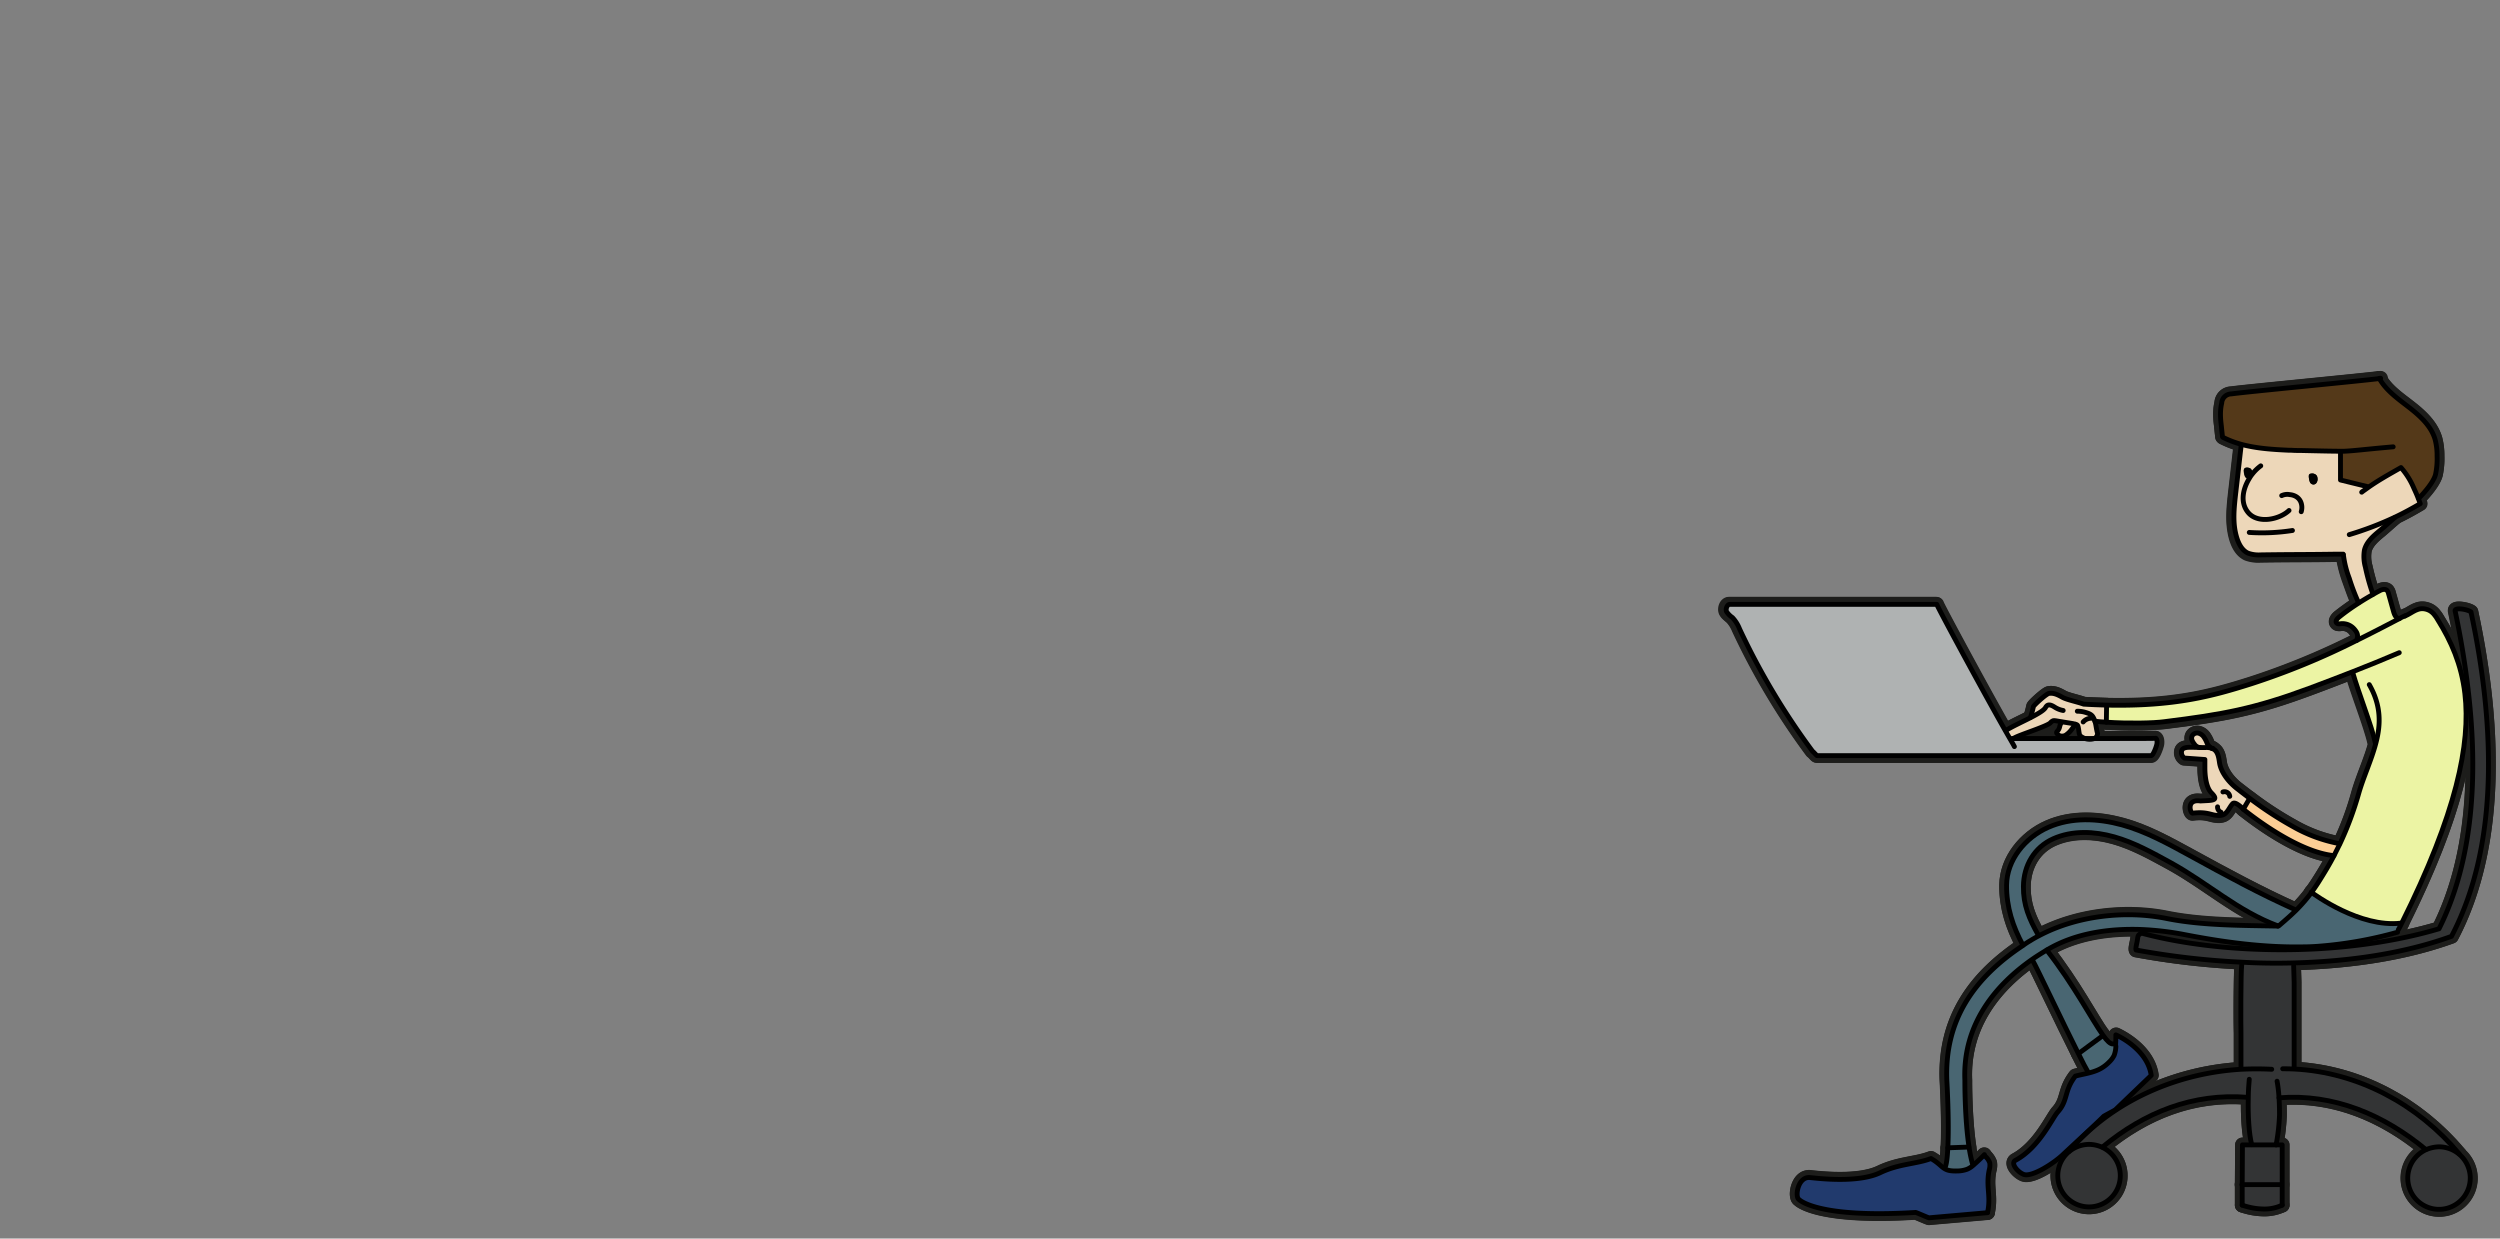 <svg id="10a94787-b3ec-42b9-aa46-7c4ae037ef2b" data-name="Layer 1" xmlns="http://www.w3.org/2000/svg" width="1025" height="507.8" viewBox="0 0 1025 507.8"><rect x="0" y="0" width="1025" height="507.8" fill="#808080" stroke="none"/><title>brainstorm_p5</title><g id="03f400e4-3ae9-4dcf-b951-17e2e57064d7" data-name="Layer 2"><path d="M1013.1,250.9c9.2,43.1,12.4,94.1-8,133-19.6,7.1-42.1,10.3-64.7,10.9-7.1.2-14.2.1-21.2-.3a321,321,0,0,1-43.4-5c-.3-.5.3-2.7.5-3.9.3-1.8.1-2.3,1.8-3,20.4,5.5,46.5,7.8,72.2,6.4,17.4-1,34.6-3.7,49.7-8.2,14.3-28.5,16-63.5,12.2-96.8-1.3-11.5-3.2-22.9-5.5-33.7C1006.3,249,1011.7,249.9,1013.1,250.9Z" fill="none" stroke="#1d1d1b" stroke-linecap="round" stroke-linejoin="round" stroke-width="6"/><path d="M964.5,275.5c-5.9,2.3-11.8,4.6-17.8,6.8-22.6,8.4-35.3,10.7-59.5,13.7a160.64,160.64,0,0,1-23.7.2l.2-6.8v-.1c28,.6,43.7-3.8,59.2-8.7a303.6,303.6,0,0,0,43.3-17.8c5.7-2.8,11.5-5.8,17.6-9a22.56,22.56,0,0,1,2.2-1.1c3.3-1.4,5.4-4.1,9.4-2.6,1.9.7,3.2,2.5,4.2,4.3,5.3,8.5,9.6,18,11,30.1,2.4,20.6-3.4,49-26,94.3l-.4-.2c-16.7,1.9-35.2-11.5-36.6-12.6.9-1.3,1.9-2.7,2.9-4.3a116.84,116.84,0,0,0,6.3-10.8l2.4-4.8a120,120,0,0,0,7.7-20.7c2-7,5.2-13.6,7-20.5h-.2c-1.3-6.5-7-20.9-9.3-29Z" fill="none" stroke="#1d1d1b" stroke-linecap="round" stroke-linejoin="round" stroke-width="6"/><path d="M1008.2,473.2a12.89,12.89,0,0,1,4.7,9.9,12.8,12.8,0,1,1-18.2-11.6,12.21,12.21,0,0,1,5.4-1.2A11.87,11.87,0,0,1,1008.2,473.2Z" fill="none" stroke="#1d1d1b" stroke-linecap="round" stroke-linejoin="round" stroke-width="6"/><path d="M921.8,450h-.3c-22.4-1.8-42.2,6.1-59.5,20.4v.1a12.21,12.21,0,0,0-5.4-1.2,13.21,13.21,0,0,0-8.2,2.9l-.1-.1a84.32,84.32,0,0,1,6.5-6.9c15.9-15.1,38.8-25.3,64.1-26.8V423.5c-.2-3.1-.2-24.7.3-27.8v-1.1c7,.3,14.1.4,21.2.3V396c0,1.1.2,5.7.2,6.8v35.5c26.3,1.3,50.7,14.5,67.7,34.8l-.1.1a12.93,12.93,0,0,0-8.1-2.9,12.21,12.21,0,0,0-5.4,1.2v-.1c-17.3-14.3-37.8-23-60.2-21.2h-.1c.2,3,.2,5.9.2,7a82.85,82.85,0,0,1-1.4,12.2h-9.8v-.1C922.1,465.1,921.6,457.4,921.8,450Z" fill="none" stroke="#1d1d1b" stroke-linecap="round" stroke-linejoin="round" stroke-width="6"/><path d="M959.6,184.9c-3.2,0-7.6-.1-16.5-.3-1.2,0-2.4-.1-3.6-.1h-1c-6.5-.3-13.2-.7-19.5-2.4a35,35,0,0,1-7.6-2.9c-.1-.1-.2-.1-.2-.3s-.4-3.8-.4-3.9c-.1-1.3-.9-5.7.1-9.8a4,4,0,0,1,4-3.8c4.5-.7,53.9-5.4,60.7-6.3,2.8,5,7.7,8.3,12.2,11.8s9,7.6,10.6,13.1a25.83,25.83,0,0,1,.8,6.8,30.43,30.43,0,0,1-.6,7.4c-.7,3.1-4.6,7.6-6.9,9.9l-.3.1c-.4-1-1-2.5-1.8-4.2a27,27,0,0,0-5.3-8.5c-4.9,2.8-9.1,5.1-13.5,8.2l-.3-.4-11-2.7V184.9h.1Z" fill="none" stroke="#1d1d1b" stroke-linecap="round" stroke-linejoin="round" stroke-width="6"/><path d="M981.8,212.1l.1.2c-1.8,1.5-4.3,3.8-6.1,5.3-2.7,2.2-5.6,4.7-6.4,8.1a16.14,16.14,0,0,0,.4,6.9c.9,3.9,1.9,7.3,3.1,11.1v.1q-3,1.65-6,3.6l-.1-.1c-1.8-4.2-2.2-5.7-3.8-10a56.17,56.17,0,0,1-2.4-9.6l-2.7-.3c-12.4.2-17.7.1-31.2.3a12.87,12.87,0,0,1-5.2-.7c-2.4-1.1-3.8-3.7-4.6-6.3-1.8-6-1.1-12.5-.4-18.8.8-6.8,1.4-12.4,2.2-19.2l.1-.4c6.3,1.7,13,2.1,19.5,2.4h1c1.2.1,2.4.1,3.6.1,8.9.2,13.3.3,16.5.3v11.7l11,2.7.3.4c4.4-3.1,8.6-5.4,13.5-8.2a31.14,31.14,0,0,1,5.3,8.5q1.2,2.55,1.8,4.2c.5,1.2.7,1.9.8,2.1A100.83,100.83,0,0,1,981.8,212.1Zm-58.3-17.7a3.75,3.75,0,0,0-.1-1.1,2.07,2.07,0,0,0-.6-1,2.2,2.2,0,0,0-1.2-.5,1.38,1.38,0,0,0-1.1.1,1.33,1.33,0,0,0-.6,1,7,7,0,0,0,.5,2.5,1.69,1.69,0,0,0,1.4.9h.3a1.8,1.8,0,0,0,.9-.6A2.36,2.36,0,0,0,923.5,194.4Zm26.7,2.3a3.75,3.75,0,0,0-.1-1.1,1.46,1.46,0,0,0-.6-.9,2.2,2.2,0,0,0-1.2-.5,3.75,3.75,0,0,0-1.1.1,1.33,1.33,0,0,0-.6,1,7.42,7.42,0,0,0,.5,2.5,1.69,1.69,0,0,0,1.4.9,1.74,1.74,0,0,0,1.2-.6A3.94,3.94,0,0,0,950.2,196.7Z" fill="none" stroke="#1d1d1b" stroke-linecap="round" stroke-linejoin="round" stroke-width="6"/><path d="M839.2,389.5c-2,1.2-4.1,2.5-6.1,3.9-14.3,10-28.5,26.1-27.5,49.5,0,0-.1,15.5,1.7,27.3l-8.6.3c.5-10.8-.4-27.7-.4-27.7-1-24.8,11.3-42.1,31.3-55.4,1-.6,1.9-1.3,2.9-1.9a39.72,39.72,0,0,1,3.5-2c15.8-8.4,35.8-10.5,52.5-7.1,14.4,2.9,30.8,2.8,45.5,3.1h.3c2.8-2.4,5.1-4.4,7.2-6.5a66.29,66.29,0,0,0,6.3-7.3c1.4,1.1,19.9,14.5,36.6,12.6l.4.2c-.4.8-.8,1.7-1.3,2.5l-.4,1a165.51,165.51,0,0,1-32.9,5.8c-1.6.1-3.2.2-4.9.2-16.8.4-33.6-1.9-50-5.1a119.27,119.27,0,0,0-17.1-2c-13.4-.5-27.1,1.5-38.4,8.1A1.79,1.79,0,0,1,839.2,389.5Z" fill="none" stroke="#1d1d1b" stroke-linecap="round" stroke-linejoin="round" stroke-width="6"/><path d="M983.8,253.6l.1.1c-6.1,3.2-11.9,6.1-17.6,9v-.1c.7-2,.5-2.9-.8-4.5a6.21,6.21,0,0,0-5.5-2.4c-.7.1-1.5.2-1.9-.3-.6-.7.2-1.7.9-2.3,2.6-2,5.3-4,8.1-5.8h0c1.9-1.3,3.9-2.4,6-3.6.8-.5,1.7-.9,2.5-1.4,1-.5,2.4-1,3.2-.2a2.62,2.62,0,0,1,.6,1.3l2.1,7.5C981.8,252.2,982.4,253.6,983.8,253.6Z" fill="none" stroke="#1d1d1b" stroke-linecap="round" stroke-linejoin="round" stroke-width="6"/><path d="M959.1,345.9l.2.1-2.4,4.8h-.1c-14.3-1.4-32.1-15.1-36-18.1a9,9,0,0,1-1.1-1l2.5-4.1.2-.3a146.7,146.7,0,0,0,17.8,11.6A60,60,0,0,0,959.1,345.9Z" fill="none" stroke="#1d1d1b" stroke-linecap="round" stroke-linejoin="round" stroke-width="6"/><path d="M950.1,195.6a4.1,4.1,0,0,1,.1,1.1,2.11,2.11,0,0,1-.5,1.3,1.43,1.43,0,0,1-1.2.6,1.69,1.69,0,0,1-1.4-.9,7,7,0,0,1-.5-2.5.89.89,0,0,1,.6-1,4.48,4.48,0,0,1,1.1-.1,3.08,3.08,0,0,1,1.2.5A2.07,2.07,0,0,1,950.1,195.6Z" fill="none" stroke="#1d1d1b" stroke-linecap="round" stroke-linejoin="round" stroke-width="6"/><path d="M941.3,373.1h0c-2.1,2.1-4.4,4.2-7.1,6.6h-.3c-16.7-6.3-28.3-17.3-43.9-25.9-7.5-4.1-15-8.3-23.2-10.6s-17.2-2.6-25,.8-12.1,10.9-12.2,19.5c-.1,7.6,2.4,13.4,6,19.8l.3.5a39.72,39.72,0,0,0-3.5,2,29,29,0,0,0-2.9,1.9l-.1-.1c-4.1-7.5-6.8-15.7-6.7-24.6.1-10.3,7.6-19.5,17.1-23.7s20.3-3.7,30.2-1,19,7.8,28,12.7C912.2,358.7,926.5,366.5,941.3,373.1Z" fill="none" stroke="#1d1d1b" stroke-linecap="round" stroke-linejoin="round" stroke-width="6"/><path d="M935.7,485.7v8.4a17.31,17.31,0,0,1-7.4,1.6,28,28,0,0,1-9-1.6v-8.4h16.4Z" fill="none" stroke="#1d1d1b" stroke-linecap="round" stroke-linejoin="round" stroke-width="6"/><polygon points="933.1 469.4 935.7 469.4 935.7 485.7 935.4 485.7 919.3 485.7 919.4 469.4 923.2 469.4 933.1 469.4" fill="none" stroke="#1d1d1b" stroke-linecap="round" stroke-linejoin="round" stroke-width="6"/><path d="M923.4,193.2a4.1,4.1,0,0,1,.1,1.1,12.73,12.73,0,0,0-1.3,1.9h-.3a1.69,1.69,0,0,1-1.4-.9,7,7,0,0,1-.5-2.5,1,1,0,0,1,.6-1,4.48,4.48,0,0,1,1.1-.1,3.08,3.08,0,0,1,1.2.5A4.67,4.67,0,0,1,923.4,193.2Z" fill="none" stroke="#1d1d1b" stroke-linecap="round" stroke-linejoin="round" stroke-width="6"/><path d="M923.5,194.4a2.84,2.84,0,0,1-.4,1.3,1.46,1.46,0,0,1-.9.6A12.74,12.74,0,0,1,923.5,194.4Z" fill="none" stroke="#1d1d1b" stroke-linecap="round" stroke-linejoin="round" stroke-width="6"/><path d="M922.4,327.4l-.2.3-2.5,4.1c-1.5-1.3-3.5-3.1-4.4-2.2-1.4,1.5-2.1,3.9-4,4.6a5.33,5.33,0,0,1-2.5.2c-2.3-.1-4.1-1.6-9.9-.9-1,.1-2.8-5.9,3.2-5,4.5-.3,7.9.1,4.5-3.3-2.1-2.1-2.7-6.6-2.7-10.4v-3.3l-8.4-.6a2.76,2.76,0,0,1-1.1-3c.3-1.2,1.9-1.4,3.2-1.4,1.5,0,2.9,0,4.4.1h2.1a7,7,0,0,1,2.9.4h.1a3,3,0,0,1,.8.4c1.6,1.1,1.9,3.4,2.2,5.4.6,3.9,3.7,8.1,7.8,11.1C919.3,325,920.9,326.2,922.4,327.4Z" fill="none" stroke="#1d1d1b" stroke-linecap="round" stroke-linejoin="round" stroke-width="6"/><path d="M902,306.5a3,3,0,0,1-2.2-1.4,5.85,5.85,0,0,1-1-1.7,2.15,2.15,0,0,1,.2-1.9,2.39,2.39,0,0,1,2.5-.9,4,4,0,0,1,2.2,1.6,11.88,11.88,0,0,1,1.3,2.5,4.1,4.1,0,0,0,2,2.1,13.53,13.53,0,0,0-2.9-.4,14.77,14.77,0,0,1-2.1.1Z" fill="none" stroke="#1d1d1b" stroke-linecap="round" stroke-linejoin="round" stroke-width="6"/><path d="M824.4,303.6l.5-.3a2.18,2.18,0,0,0,.8-.5l.1-.1h29a5.5,5.5,0,0,0,3.8,0c13.3,0,25-.1,25-.1.5.3.7,1.6.4,2.5-.5,2-1.6,4.5-2.3,4.6h-137c-.2,0-1.5-1.7-1.8-1.7a290.6,290.6,0,0,1-30-50.3,15.61,15.61,0,0,0-2.9-4.6c-.8-.8-1.9-1.4-2.4-2.4s.1-3,1.3-3h84.9c-.3,0,17.5,33.1,28.1,51.8C822.9,301,823.7,302.4,824.4,303.6Z" fill="none" stroke="#1d1d1b" stroke-linecap="round" stroke-linejoin="round" stroke-width="6"/><path d="M882.1,440.8l-14.7,14.1c-.2.2-4.6,2.5-4.8,2.7-1.8,1.8-4.9,4.7-7.8,7.4l-8.5,7.9c-3.7,3.7-13.1,9.8-16.5,8.5-2.4-.9-5.6-4.6-3.3-5.8,9.8-5.3,15-17.3,17.3-19.8,4.3-4.8,2.5-8.6,7.2-14.7,1.9-.5,3.6-.8,5.2-1.2,3.2-.8,5.8-1.7,8.6-4.5a9.8,9.8,0,0,0,2.1-2.8,11.56,11.56,0,0,0,.7-3.7V428c.1-1.3.1-2.5.1-3.7C867.5,424.3,880.4,429.8,882.1,440.8Z" fill="none" stroke="#1d1d1b" stroke-linecap="round" stroke-linejoin="round" stroke-width="6"/><path d="M867.4,428v.9a11.56,11.56,0,0,1-.7,3.7,9.8,9.8,0,0,1-2.1,2.8,15.38,15.38,0,0,1-8.6,4.5l-.2-.8c-.6-1-2-3.6-3.8-7.3l.3-.2,9.5-7,.3-.5c1.8,2.5,3.1,3.8,4.2,3.6Z" fill="none" stroke="#1d1d1b" stroke-linecap="round" stroke-linejoin="round" stroke-width="6"/><path d="M861.9,470.4a12.81,12.81,0,1,1-13.5,1.7,13,13,0,0,1,8.2-2.9A13.28,13.28,0,0,1,861.9,470.4Z" fill="none" stroke="#1d1d1b" stroke-linecap="round" stroke-linejoin="round" stroke-width="6"/><path d="M850.9,297c-.3-.1-.6-.1-.9-.2-1.6-.3-3.2-.5-4.8-.8-.8-.1-1.7-.3-2.5-.4a2.72,2.72,0,0,0-.9,0,2.84,2.84,0,0,0-1.1.8c-1.1,1.4-13.1,5.1-14.9,6.3a.1.1,0,0,0-.1.1,9.22,9.22,0,0,1-.8.5l-.5.3c-.7-1.2-1.5-2.6-2.3-4l.3-.1c2.5-1.6,6.7-3.5,10.2-5.3v-.1a39.49,39.49,0,0,0,1.2-4.4c.5-.9,5.4-5.3,6.4-5.4,2-.3,3.7.6,5.5,1.6s5.9,1.8,8.7,2.8c3.3.2,6.4.3,9.4.4v.1l-.2,6.8c-1.6-.1-3.2-.2-4.7-.4.5,1.4.5,2.9,1.1,5a2.46,2.46,0,0,1-1.3,2.1h-3.8a5.47,5.47,0,0,1-2-1.1c-.7-.6-.5-4-1.3-4.5A.88.88,0,0,1,850.9,297Z" fill="none" stroke="#1d1d1b" stroke-linecap="round" stroke-linejoin="round" stroke-width="6"/><path d="M862.2,424.3l-.3.5-9.5,7-.3.2c-6.3-12.5-17.5-36.2-18.6-37.9l-.4-.6c2.1-1.4,4.1-2.8,6.1-3.9C850.5,404,857.6,418,862.2,424.3Z" fill="none" stroke="#1d1d1b" stroke-linecap="round" stroke-linejoin="round" stroke-width="6"/><path d="M850.9,297c-.5.6-.9,1.3-1.4,1.9a8.34,8.34,0,0,1-2.7,2.6,3.19,3.19,0,0,1-1.4.3,2.22,2.22,0,0,1-2-1,.76.76,0,0,1-.2-.4.85.85,0,0,1,.3-.6c1.2-1.3.7-1.9,1.6-3.5V296c1.6.3,3.2.5,4.8.8C850.3,296.9,850.6,296.9,850.9,297Z" fill="none" stroke="#1d1d1b" stroke-linecap="round" stroke-linejoin="round" stroke-width="6"/><path d="M815.8,476.8a6.66,6.66,0,0,1-.2,2.8c-1.5,6.9.8,10.6-.7,17.5l-24,2.1c-.3,0-5.2-2.2-5.5-2.2-40.6,2.5-47.8-5.3-47.8-5.3-1.8-1-.5-9.5,4.5-9,3.8.4,19.8,2.3,28.8-2,7.7-3.7,14.8-3.5,20.8-5.8,2.8,1.6,3.9,3,5.2,3.9s2.6,1.3,5.8,1.2a12.17,12.17,0,0,0,3.8-.7,9,9,0,0,0,2.6-1.7c.3-.2.5-.5.8-.7,1.2-1.1,2.4-2.2,3.5-3.4l.4.4A8,8,0,0,1,815.8,476.8Z" fill="none" stroke="#1d1d1b" stroke-linecap="round" stroke-linejoin="round" stroke-width="6"/><path d="M808.6,477.2l.4.5a10.57,10.57,0,0,1-2.6,1.7,12.17,12.17,0,0,1-3.8.7c-3.2.1-4.5-.3-5.8-1.2l.6-.1c.7-1.3,1-4.3,1.2-8.1l8.6-.3C807.6,472.8,808.1,475.2,808.6,477.2Z" fill="none" stroke="#1d1d1b" stroke-linecap="round" stroke-linejoin="round" stroke-width="6"/><path d="M848.3,472.1a84.32,84.32,0,0,1,6.5-6.9c15.9-15.1,38.8-25.3,64.1-26.8,4.1-.2,8.3-.2,12.5,0" fill="none" stroke="#1d1d1b" stroke-linecap="round" stroke-linejoin="round" stroke-width="6"/><path d="M862,470.3c17.3-14.3,37.1-22.2,59.5-20.4" fill="none" stroke="#1d1d1b" stroke-linecap="round" stroke-linejoin="round" stroke-width="6"/><path d="M861.9,470.4a12.81,12.81,0,1,1-13.5,1.7,13,13,0,0,1,8.2-2.9A13.28,13.28,0,0,1,861.9,470.4Z" fill="none" stroke="#1d1d1b" stroke-linecap="round" stroke-linejoin="round" stroke-width="6"/><path d="M1008.3,473.1c-17-20.3-41.5-33.5-67.7-34.8-1.6-.1-3.2-.1-4.7-.1" fill="none" stroke="#1d1d1b" stroke-linecap="round" stroke-linejoin="round" stroke-width="6"/><path d="M994.6,471.3c-17.3-14.3-37.8-23-60.2-21.2" fill="none" stroke="#1d1d1b" stroke-linecap="round" stroke-linejoin="round" stroke-width="6"/><path d="M994.6,471.4a12.81,12.81,0,1,0,13.5,1.7,12.93,12.93,0,0,0-8.1-2.9A14.17,14.17,0,0,0,994.6,471.4Z" fill="none" stroke="#1d1d1b" stroke-linecap="round" stroke-linejoin="round" stroke-width="6"/><path d="M922.2,442.5c-.2,2.3-.4,4.9-.4,7.5-.2,7.4.3,15.1,1.4,19.3" fill="none" stroke="#1d1d1b" stroke-linecap="round" stroke-linejoin="round" stroke-width="6"/><path d="M933.6,443.3a52.78,52.78,0,0,1,.8,6.9c.2,3,.2,5.9.2,7a82.85,82.85,0,0,1-1.4,12.2h0" fill="none" stroke="#1d1d1b" stroke-linecap="round" stroke-linejoin="round" stroke-width="6"/><polyline points="919.3 494.1 919.3 485.7 919.4 469.4 923.2 469.4 933.1 469.4 935.7 469.4 935.7 485.7 935.7 494.1" fill="none" stroke="#1d1d1b" stroke-linecap="round" stroke-linejoin="round" stroke-width="6"/><path d="M919.3,494.1a27.51,27.51,0,0,0,9,1.6,17,17,0,0,0,7.4-1.6" fill="none" stroke="#1d1d1b" stroke-linecap="round" stroke-linejoin="round" stroke-width="6"/><polyline points="919.2 485.7 919.3 485.7 935.4 485.7" fill="none" stroke="#1d1d1b" stroke-linecap="round" stroke-linejoin="round" stroke-width="6"/><path d="M825.9,306.1c-.4-.8-.9-1.6-1.4-2.5-.7-1.2-1.5-2.6-2.3-4-10.6-18.7-28.4-51.8-28.1-51.8H709.2c-1.1,0-1.8,2-1.3,3a9.12,9.12,0,0,0,2.4,2.4,14.42,14.42,0,0,1,2.9,4.6,290.6,290.6,0,0,0,30,50.3c.2,0,1.6,1.7,1.8,1.7H882c.7-.1,1.8-2.7,2.3-4.6.2-.9.1-2.2-.4-2.5,0,.1-11.8.1-25,.1h-34" fill="none" stroke="#1d1d1b" stroke-linecap="round" stroke-linejoin="round" stroke-width="6"/><path d="M918.9,182.5c-.8,6.8-1.4,12.4-2.2,19.2-.7,6.3-1.5,12.7.4,18.8.8,2.6,2.2,5.2,4.6,6.3a13.11,13.11,0,0,0,5.2.7c13.4-.2,18.7-.1,31.2-.3h2.6" fill="none" stroke="#1d1d1b" stroke-linecap="round" stroke-linejoin="round" stroke-width="6"/><path d="M968.6,201.5l-.3.3c.9-.7,1.8-1.3,2.6-1.9,4.4-3.1,8.6-5.4,13.5-8.2a31.14,31.14,0,0,1,5.3,8.5q1.2,2.55,1.8,4.2c.5,1.2.7,1.9.8,2.1-3.4,2-6.9,3.9-10.5,5.6a134.53,134.53,0,0,1-18.6,7.1" fill="none" stroke="#1d1d1b" stroke-linecap="round" stroke-linejoin="round" stroke-width="6"/><path d="M926.9,191a17.62,17.62,0,0,0-3.4,3.3,12.73,12.73,0,0,0-1.3,1.9c-2.7,4.4-3.8,10-.4,14,4,4.7,12.8,2.8,16.7-.9" fill="none" stroke="#1d1d1b" stroke-linecap="round" stroke-linejoin="round" stroke-width="6"/><path d="M935.5,203.2a5.34,5.34,0,0,1,3.3-.4,6.07,6.07,0,0,1,2.6.8,4.7,4.7,0,0,1,2.1,2.7,6,6,0,0,1,0,3.5" fill="none" stroke="#1d1d1b" stroke-linecap="round" stroke-linejoin="round" stroke-width="6"/><path d="M975.6,155.2c-6.8.9-56.2,5.6-60.7,6.3a4,4,0,0,0-4,3.8c-1,4.1-.2,8.5-.1,9.8,0,.1.4,3.8.4,3.9s.1.2.2.3a41.07,41.07,0,0,0,7.6,2.9c6.3,1.7,13,2.1,19.5,2.4h1c1.2.1,2.4.1,3.6.1,8.9.2,13.3.3,16.5.3h1.6c4.3-.2,7.5-.7,20-1.8" fill="none" stroke="#1d1d1b" stroke-linecap="round" stroke-linejoin="round" stroke-width="6"/><path d="M975.6,155.2h0c-.1-.2.7-.1.4-.1C975.9,155.2,975.8,155.2,975.6,155.2Z" fill="none" stroke="#1d1d1b" stroke-linecap="round" stroke-linejoin="round" stroke-width="6"/><path d="M991.7,204.3c2.3-2.3,6.2-6.8,6.9-9.9a30.84,30.84,0,0,0,.6-7.4,25.83,25.83,0,0,0-.8-6.8c-1.6-5.5-6.1-9.6-10.6-13.1s-9.4-6.9-12.2-11.8" fill="none" stroke="#1d1d1b" stroke-linecap="round" stroke-linejoin="round" stroke-width="6"/><path d="M858.9,295.7c1.5.2,3.1.3,4.7.4,9.1.6,19.4.4,23.7-.2,24.2-3,36.8-5.3,59.5-13.7,5.9-2.2,11.9-4.5,17.8-6.8,6.4-2.5,12.8-5.1,19.1-7.8" fill="none" stroke="#1d1d1b" stroke-linecap="round" stroke-linejoin="round" stroke-width="6"/><path d="M986,252.6c3.3-1.4,5.4-4.1,9.4-2.6,1.9.7,3.2,2.5,4.2,4.3,5.3,8.5,9.6,18,11,30.1,2.4,20.6-3.4,49-26,94.3-.4.8-.8,1.7-1.3,2.5" fill="none" stroke="#1d1d1b" stroke-linecap="round" stroke-linejoin="round" stroke-width="6"/><path d="M983,382.2a165.51,165.51,0,0,1-32.9,5.8c-1.6.1-3.2.2-4.9.2-16.8.4-33.6-1.9-50-5.1a119.27,119.27,0,0,0-17.1-2c-13.4-.5-27.1,1.5-38.4,8.1-.2.1-.3.2-.5.3-2,1.2-4.1,2.5-6.1,3.9-14.3,10-28.5,26.1-27.5,49.5,0,0-.1,15.5,1.7,27.3a55.85,55.85,0,0,0,1.4,6.9" fill="none" stroke="#1d1d1b" stroke-linecap="round" stroke-linejoin="round" stroke-width="6"/><path d="M933.9,379.7c-14.6-.3-31.1-.2-45.5-3.1-16.7-3.4-36.7-1.3-52.5,7.1a39.72,39.72,0,0,0-3.5,2,29,29,0,0,0-2.9,1.9c-20.1,13.3-32.3,30.6-31.3,55.4,0,0,1,16.9.4,27.7-.2,3.8-.5,6.8-1.2,8.1" fill="none" stroke="#1d1d1b" stroke-linecap="round" stroke-linejoin="round" stroke-width="6"/><path d="M971.4,280.7c5,8.7,4.7,16.5,2.7,24-1.8,6.9-5,13.6-7,20.5a135.12,135.12,0,0,1-7.7,20.7l-2.4,4.8c-1.9,3.7-4.1,7.3-6.3,10.8-1,1.6-2,3-2.9,4.3a66.29,66.29,0,0,1-6.3,7.3c-2.1,2.1-4.4,4.1-7.2,6.5H934" fill="none" stroke="#1d1d1b" stroke-linecap="round" stroke-linejoin="round" stroke-width="6"/><polyline points="798.6 470.6 798.6 470.6 807.2 470.3" fill="none" stroke="#1d1d1b" stroke-linecap="round" stroke-linejoin="round" stroke-width="6"/><path d="M947.6,365.8h0c1.5,1.1,20,14.6,36.7,12.7" fill="none" stroke="#1d1d1b" stroke-linecap="round" stroke-linejoin="round" stroke-width="6"/><path d="M1012.1,284.2c-1.3-11.5-3.2-22.9-5.5-33.7-.3-1.6,5.1-.7,6.5.4,9.2,43.1,12.4,94.1-8,133-19.6,7.1-42.1,10.3-64.7,10.9-7.1.2-14.2.1-21.2-.3a321,321,0,0,1-43.4-5c-.3-.5.3-2.7.5-3.9.3-1.8.1-2.3,1.8-3,20.4,5.5,46.5,7.8,72.2,6.4,17.4-1,34.6-3.7,49.7-8.2C1014.2,352.5,1015.9,317.5,1012.1,284.2Z" fill="none" stroke="#1d1d1b" stroke-linecap="round" stroke-linejoin="round" stroke-width="6"/><path d="M960.8,227.5a40.91,40.91,0,0,0,2.4,9.6,85.82,85.82,0,0,0,3.8,10" fill="none" stroke="#1d1d1b" stroke-linecap="round" stroke-linejoin="round" stroke-width="6"/><path d="M972.9,243.6a87.17,87.17,0,0,1-3.1-11.1,16.14,16.14,0,0,1-.4-6.9c.8-3.4,3.7-5.9,6.4-8.1,1.8-1.5,4.3-3.8,6.1-5.3" fill="none" stroke="#1d1d1b" stroke-linecap="round" stroke-linejoin="round" stroke-width="6"/><path d="M983.8,253.6c-1.4,0-2-1.4-2.4-2.7l-2.1-7.5a3.1,3.1,0,0,0-.6-1.3c-.8-.8-2.2-.4-3.2.2-.8.4-1.7.9-2.5,1.4q-3,1.65-6,3.6h0a91.87,91.87,0,0,0-8.1,5.8c-.7.6-1.5,1.6-.9,2.3.4.5,1.2.4,1.9.3a6.46,6.46,0,0,1,5.5,2.4c1.3,1.6,1.5,2.5.8,4.5" fill="none" stroke="#1d1d1b" stroke-linecap="round" stroke-linejoin="round" stroke-width="6"/><path d="M813.7,473.9a6.07,6.07,0,0,1,2.1,2.9,6.66,6.66,0,0,1-.2,2.8c-1.5,6.9.8,10.6-.7,17.5" fill="none" stroke="#1d1d1b" stroke-linecap="round" stroke-linejoin="round" stroke-width="6"/><path d="M814.9,497.2l-24,2.1c-.3,0-5.2-2.2-5.5-2.2-40.6,2.5-47.8-5.3-47.8-5.3-1.8-1-.5-9.5,4.5-9,3.8.4,19.8,2.3,28.8-2,7.7-3.7,14.8-3.5,20.8-5.8,2.8,1.6,3.9,3,5.2,3.9s2.6,1.3,5.8,1.2a12.17,12.17,0,0,0,3.8-.7,9,9,0,0,0,2.6-1.7c.3-.2.5-.5.8-.7,1.2-1.1,2.4-2.2,3.5-3.4l.2-.2" fill="none" stroke="#1d1d1b" stroke-linecap="round" stroke-linejoin="round" stroke-width="6"/><path d="M867.4,428c.1-1.3.1-2.5.1-3.7,0,0,12.9,5.5,14.5,16.6L867.3,455c-.2.2-4.6,2.5-4.8,2.7-1.8,1.8-4.9,4.7-7.8,7.4l-8.5,7.9c-3.7,3.7-13.1,9.8-16.5,8.5-2.4-.9-5.6-4.6-3.3-5.8,9.8-5.3,15-17.3,17.3-19.8,4.3-4.8,2.5-8.6,7.2-14.7,1.9-.5,3.6-.8,5.2-1.2,3.2-.8,5.8-1.7,8.6-4.5a9.8,9.8,0,0,0,2.1-2.8,11.56,11.56,0,0,0,.7-3.7A3.75,3.75,0,0,1,867.4,428Z" fill="none" stroke="#1d1d1b" stroke-linecap="round" stroke-linejoin="round" stroke-width="6"/><path d="M829.4,387.5c-4.1-7.5-6.8-15.7-6.7-24.6.1-10.3,7.6-19.5,17.1-23.7s20.3-3.7,30.2-1,19,7.8,28,12.7c14.2,7.8,28.5,15.6,43.3,22.2" fill="none" stroke="#1d1d1b" stroke-linecap="round" stroke-linejoin="round" stroke-width="6"/><path d="M855.9,439.2c-.6-1-2-3.6-3.8-7.3-6.3-12.5-17.5-36.2-18.6-37.9" fill="none" stroke="#1d1d1b" stroke-linecap="round" stroke-linejoin="round" stroke-width="6"/><path d="M835.6,383.2c-3.6-6.4-6.1-12.1-6-19.8.1-8.5,4.4-16,12.2-19.5s16.8-3.1,25-.8,15.7,6.5,23.2,10.6c15.6,8.6,27.3,19.7,43.9,25.9h0" fill="none" stroke="#1d1d1b" stroke-linecap="round" stroke-linejoin="round" stroke-width="6"/><path d="M866.4,428c-1.1.2-2.5-1.2-4.2-3.6-4.6-6.4-11.7-20.3-23-34.8v-.1" fill="none" stroke="#1d1d1b" stroke-linecap="round" stroke-linejoin="round" stroke-width="6"/><path d="M922.2,218.3a80.82,80.82,0,0,0,17.7-.8" fill="none" stroke="#1d1d1b" stroke-linecap="round" stroke-linejoin="round" stroke-width="6"/><path d="M973.9,304.7c-1.3-6.5-7-20.9-9.3-29" fill="none" stroke="#1d1d1b" stroke-linecap="round" stroke-linejoin="round" stroke-width="6"/><path d="M907,306.9a3,3,0,0,1,.8.4c1.6,1.1,1.9,3.4,2.2,5.4.6,3.9,3.7,8.1,7.8,11.1,1.5,1.2,3.1,2.4,4.7,3.6A146.7,146.7,0,0,0,940.3,339a61.4,61.4,0,0,0,18.9,6.9" fill="none" stroke="#1d1d1b" stroke-linecap="round" stroke-linejoin="round" stroke-width="6"/><path d="M956.9,350.8c-14.3-1.4-32.1-15.1-36-18.1a9,9,0,0,1-1.1-1c-1.5-1.3-3.5-3.1-4.4-2.2-1.4,1.5-2.1,3.9-4,4.6a5.33,5.33,0,0,1-2.5.2c-2.3-.1-4.1-1.6-9.9-.9-1,.1-2.8-5.9,3.2-5,4.5-.3,7.9.1,4.5-3.3-2.1-2.1-2.7-6.6-2.7-10.4v-3.3l-8.4-.6a2.76,2.76,0,0,1-1.1-3c.3-1.2,1.9-1.4,3.2-1.4,1.5,0,2.9,0,4.4.1h2.1a7,7,0,0,1,2.9.4" fill="none" stroke="#1d1d1b" stroke-linecap="round" stroke-linejoin="round" stroke-width="6"/><polyline points="922.2 327.6 919.8 331.7 919.7 331.8" fill="none" stroke="#1d1d1b" stroke-linecap="round" stroke-linejoin="round" stroke-width="6"/><polyline points="863.7 289.3 863.6 296.1 863.6 296.1" fill="none" stroke="#1d1d1b" stroke-linecap="round" stroke-linejoin="round" stroke-width="6"/><path d="M902,306.5h0a3.15,3.15,0,0,1-2.3-1.4,5.85,5.85,0,0,1-1-1.7,2.15,2.15,0,0,1,.2-1.9,2.39,2.39,0,0,1,2.5-.9,4,4,0,0,1,2.2,1.6,11.88,11.88,0,0,1,1.3,2.5,4.1,4.1,0,0,0,2,2.1h.3" fill="none" stroke="#1d1d1b" stroke-linecap="round" stroke-linejoin="round" stroke-width="6"/><path d="M822.4,299.5c2.5-1.6,6.7-3.5,10.2-5.3,2.9-1.5,5.3-2.9,6-4a3.11,3.11,0,0,1,.7-.9c1-.7,2.3.1,3.4.8a9.58,9.58,0,0,0,3.2,1.2" fill="none" stroke="#1d1d1b" stroke-linecap="round" stroke-linejoin="round" stroke-width="6"/><path d="M851.7,291.6a12.41,12.41,0,0,1,2.7.3c1.4.4,3,.8,3.7,2a7.1,7.1,0,0,1,.8,1.8c.5,1.4.5,2.9,1.1,5a2.46,2.46,0,0,1-1.3,2.1,6.12,6.12,0,0,1-5.8-1.1c-.7-.6-.5-4-1.3-4.5a4.87,4.87,0,0,0-.7-.3c-.3-.1-.6-.1-.9-.2-1.6-.3-3.2-.5-4.8-.8-.8-.1-1.7-.3-2.5-.4a2.72,2.72,0,0,0-.9,0,2.84,2.84,0,0,0-1.1.8c-1.1,1.4-13.1,5.1-14.9,6.3a.1.1,0,0,0-.1.1,9.22,9.22,0,0,1-.8.5" fill="none" stroke="#1d1d1b" stroke-linecap="round" stroke-linejoin="round" stroke-width="6"/><path d="M832.5,294.1a39.49,39.49,0,0,0,1.2-4.4c.5-.9,5.4-5.3,6.4-5.4,2-.3,3.7.6,5.5,1.6s5.9,1.8,8.7,2.8c3.3.2,6.4.3,9.4.4,28,.6,43.7-3.8,59.2-8.7a303.6,303.6,0,0,0,43.3-17.8c5.7-2.8,11.5-5.8,17.6-9a22.56,22.56,0,0,1,2.2-1.1" fill="none" stroke="#1d1d1b" stroke-linecap="round" stroke-linejoin="round" stroke-width="6"/><path d="M845.1,296.3c-.9,1.6-.4,2.2-1.6,3.5a.86.86,0,0,0-.3.6.76.76,0,0,0,.2.4,2.46,2.46,0,0,0,2,1,3.19,3.19,0,0,0,1.4-.3,9.53,9.53,0,0,0,2.7-2.6c.5-.6.9-1.3,1.4-1.9h0" fill="none" stroke="#1d1d1b" stroke-linecap="round" stroke-linejoin="round" stroke-width="6"/><path d="M911.4,324.7a2.15,2.15,0,0,1,2.8,1.8" fill="none" stroke="#1d1d1b" stroke-linecap="round" stroke-linejoin="round" stroke-width="6"/><path d="M909.2,330.8a2.24,2.24,0,0,0,1.4,2.2" fill="none" stroke="#1d1d1b" stroke-linecap="round" stroke-linejoin="round" stroke-width="6"/><path d="M857.9,294.5a4.41,4.41,0,0,0-3.8,1.5" fill="none" stroke="#1d1d1b" stroke-linecap="round" stroke-linejoin="round" stroke-width="6"/><path d="M919.1,395.7c-.4,3.1-.4,24.6-.3,27.8v14" fill="none" stroke="#1d1d1b" stroke-linecap="round" stroke-linejoin="round" stroke-width="6"/><path d="M940.4,396c0,1.1.2,5.7.2,6.8v35" fill="none" stroke="#1d1d1b" stroke-linecap="round" stroke-linejoin="round" stroke-width="6"/><polyline points="959.6 185.1 959.6 196.8 970.6 199.5" fill="none" stroke="#1d1d1b" stroke-linecap="round" stroke-linejoin="round" stroke-width="6"/><line x1="861.9" y1="424.8" x2="852.4" y2="431.8" fill="none" stroke="#1d1d1b" stroke-linecap="round" stroke-linejoin="round" stroke-width="6"/><path d="M1013.1,250.9c9.2,43.1,12.4,94.1-8,133-19.6,7.1-42.1,10.3-64.7,10.9-7.1.2-14.2.1-21.2-.3a321,321,0,0,1-43.4-5c-.3-.5.3-2.7.5-3.9.3-1.8.1-2.3,1.8-3,20.4,5.5,46.5,7.8,72.2,6.4,17.4-1,34.6-3.7,49.7-8.2,14.3-28.5,16-63.5,12.2-96.8-1.3-11.5-3.2-22.9-5.5-33.7C1006.3,249,1011.7,249.9,1013.1,250.9Z" fill="#333435"/><path d="M964.5,275.5c-5.9,2.3-11.8,4.6-17.8,6.8-22.6,8.4-35.3,10.7-59.5,13.7a160.64,160.64,0,0,1-23.7.2l.2-6.8v-.1c28,.6,43.7-3.8,59.2-8.7a303.6,303.6,0,0,0,43.3-17.8c5.7-2.8,11.5-5.8,17.6-9a22.56,22.56,0,0,1,2.2-1.1c3.3-1.4,5.4-4.1,9.4-2.6,1.9.7,3.2,2.5,4.2,4.3,5.3,8.5,9.6,18,11,30.1,2.4,20.6-3.4,49-26,94.3l-.4-.2c-16.7,1.9-35.2-11.5-36.6-12.6.9-1.3,1.9-2.7,2.9-4.3a116.84,116.84,0,0,0,6.3-10.8l2.4-4.8a120,120,0,0,0,7.7-20.7c2-7,5.2-13.6,7-20.5h-.2c-1.3-6.5-7-20.9-9.3-29Z" fill="#ecf4a4"/><path d="M1008.2,473.2a12.89,12.89,0,0,1,4.7,9.9,12.8,12.8,0,1,1-18.2-11.6,12.21,12.21,0,0,1,5.4-1.2A11.87,11.87,0,0,1,1008.2,473.2Z" fill="#333435"/><path d="M921.8,450h-.3c-22.4-1.8-42.2,6.1-59.5,20.4v.1a12.21,12.21,0,0,0-5.4-1.2,13.21,13.21,0,0,0-8.2,2.9l-.1-.1a84.32,84.32,0,0,1,6.5-6.9c15.9-15.1,38.8-25.3,64.1-26.8V423.5c-.2-3.1-.2-24.7.3-27.8v-1.1c7,.3,14.1.4,21.2.3V396c0,1.1.2,5.7.2,6.8v35.5c26.3,1.3,50.7,14.5,67.7,34.8l-.1.1a12.93,12.93,0,0,0-8.1-2.9,12.21,12.21,0,0,0-5.4,1.2v-.1c-17.3-14.3-37.8-23-60.2-21.2h-.1c.2,3,.2,5.9.2,7a82.85,82.85,0,0,1-1.4,12.2h-9.8v-.1C922.1,465.1,921.6,457.4,921.8,450Z" fill="#333435"/><path d="M959.6,184.9c-3.2,0-7.6-.1-16.5-.3-1.2,0-2.4-.1-3.6-.1h-1c-6.5-.3-13.2-.7-19.5-2.4a35,35,0,0,1-7.6-2.9c-.1-.1-.2-.1-.2-.3s-.4-3.8-.4-3.9c-.1-1.3-.9-5.7.1-9.8a4,4,0,0,1,4-3.8c4.5-.7,53.9-5.4,60.7-6.3,2.8,5,7.7,8.3,12.2,11.8s9,7.6,10.6,13.1a25.83,25.83,0,0,1,.8,6.8,30.43,30.43,0,0,1-.6,7.4c-.7,3.1-4.6,7.6-6.9,9.9l-.3.1c-.4-1-1-2.5-1.8-4.2a27,27,0,0,0-5.3-8.5c-4.9,2.8-9.1,5.1-13.5,8.2l-.3-.4-11-2.7V184.9h.1Z" fill="#543919"/><path d="M981.8,212.1l.1.2c-1.8,1.5-4.3,3.8-6.1,5.3-2.7,2.2-5.6,4.7-6.4,8.1a16.14,16.14,0,0,0,.4,6.9c.9,3.9,1.9,7.3,3.1,11.1v.1q-3,1.65-6,3.6l-.1-.1c-1.8-4.2-2.2-5.7-3.8-10a56.17,56.17,0,0,1-2.4-9.6l-2.7-.3c-12.4.2-17.7.1-31.2.3a12.87,12.87,0,0,1-5.2-.7c-2.4-1.1-3.8-3.7-4.6-6.3-1.8-6-1.1-12.5-.4-18.8.8-6.8,1.4-12.4,2.2-19.2l.1-.4c6.3,1.7,13,2.1,19.5,2.4h1c1.2.1,2.4.1,3.6.1,8.9.2,13.3.3,16.5.3v11.7l11,2.7.3.4c4.4-3.1,8.6-5.4,13.5-8.2a31.14,31.14,0,0,1,5.3,8.5q1.2,2.55,1.8,4.2c.5,1.2.7,1.9.8,2.1A100.83,100.83,0,0,1,981.8,212.1Zm-58.3-17.7a3.75,3.75,0,0,0-.1-1.1,2.07,2.07,0,0,0-.6-1,2.2,2.2,0,0,0-1.2-.5,1.38,1.38,0,0,0-1.1.1,1.33,1.33,0,0,0-.6,1,7,7,0,0,0,.5,2.5,1.69,1.69,0,0,0,1.4.9h.3a1.8,1.8,0,0,0,.9-.6A2.36,2.36,0,0,0,923.5,194.4Zm26.7,2.3a3.75,3.75,0,0,0-.1-1.1,1.46,1.46,0,0,0-.6-.9,2.2,2.2,0,0,0-1.2-.5,3.75,3.75,0,0,0-1.1.1,1.33,1.33,0,0,0-.6,1,7.42,7.42,0,0,0,.5,2.5,1.69,1.69,0,0,0,1.4.9,1.74,1.74,0,0,0,1.2-.6A3.94,3.94,0,0,0,950.2,196.7Z" fill="#edd7b9"/><path d="M839.2,389.5c-2,1.2-4.1,2.5-6.1,3.9-14.3,10-28.5,26.1-27.5,49.5,0,0-.1,15.5,1.7,27.3l-8.6.3c.5-10.8-.4-27.7-.4-27.7-1-24.8,11.3-42.1,31.3-55.4,1-.6,1.9-1.3,2.9-1.9a39.72,39.72,0,0,1,3.5-2c15.8-8.4,35.8-10.5,52.5-7.1,14.4,2.9,30.8,2.8,45.5,3.1h.3c2.8-2.4,5.1-4.4,7.2-6.5a66.29,66.29,0,0,0,6.3-7.3c1.4,1.1,19.9,14.5,36.6,12.6l.4.2c-.4.8-.8,1.7-1.3,2.5l-.4,1a165.51,165.51,0,0,1-32.9,5.8c-1.6.1-3.2.2-4.9.2-16.8.4-33.6-1.9-50-5.1a119.27,119.27,0,0,0-17.1-2c-13.4-.5-27.1,1.5-38.4,8.1A1.79,1.79,0,0,1,839.2,389.5Z" fill="#496672"/><path d="M983.8,253.6l.1.1c-6.1,3.2-11.9,6.1-17.6,9v-.1c.7-2,.5-2.9-.8-4.5a6.21,6.21,0,0,0-5.5-2.4c-.7.1-1.5.2-1.9-.3-.6-.7.2-1.7.9-2.3,2.6-2,5.3-4,8.1-5.8h0c1.9-1.3,3.9-2.4,6-3.6.8-.5,1.7-.9,2.5-1.4,1-.5,2.4-1,3.2-.2a2.62,2.62,0,0,1,.6,1.3l2.1,7.5C981.8,252.2,982.4,253.6,983.8,253.6Z" fill="#ecf4a4"/><path d="M959.1,345.9l.2.1-2.4,4.8h-.1c-14.3-1.4-32.1-15.1-36-18.1a9,9,0,0,1-1.1-1l2.5-4.1.2-.3a146.7,146.7,0,0,0,17.8,11.6A60,60,0,0,0,959.1,345.9Z" fill="#fcce95"/><path d="M950.1,195.6a4.1,4.1,0,0,1,.1,1.1,2.11,2.11,0,0,1-.5,1.3,1.43,1.43,0,0,1-1.2.6,1.69,1.69,0,0,1-1.4-.9,7,7,0,0,1-.5-2.5.89.89,0,0,1,.6-1,4.48,4.48,0,0,1,1.1-.1,3.08,3.08,0,0,1,1.2.5A2.07,2.07,0,0,1,950.1,195.6Z"/><path d="M941.3,373.1h0c-2.1,2.1-4.4,4.2-7.1,6.6h-.3c-16.7-6.3-28.3-17.3-43.9-25.9-7.5-4.1-15-8.3-23.2-10.6s-17.2-2.6-25,.8-12.1,10.9-12.2,19.5c-.1,7.6,2.4,13.4,6,19.8l.3.5a39.72,39.72,0,0,0-3.5,2,29,29,0,0,0-2.9,1.9l-.1-.1c-4.1-7.5-6.8-15.7-6.7-24.6.1-10.3,7.6-19.5,17.1-23.7s20.3-3.7,30.2-1,19,7.8,28,12.7C912.2,358.7,926.5,366.5,941.3,373.1Z" fill="#496672"/><path d="M935.7,485.7v8.4a17.31,17.31,0,0,1-7.4,1.6,28,28,0,0,1-9-1.6v-8.4h16.4Z" fill="#333435"/><polygon points="933.1 469.4 935.7 469.4 935.7 485.7 935.4 485.7 919.3 485.7 919.4 469.4 923.2 469.4 933.1 469.4" fill="#333435"/><path d="M923.4,193.2a4.1,4.1,0,0,1,.1,1.1,12.73,12.73,0,0,0-1.3,1.9h-.3a1.69,1.69,0,0,1-1.4-.9,7,7,0,0,1-.5-2.5,1,1,0,0,1,.6-1,4.48,4.48,0,0,1,1.1-.1,3.08,3.08,0,0,1,1.2.5A4.67,4.67,0,0,1,923.4,193.2Z"/><path d="M923.5,194.4a2.84,2.84,0,0,1-.4,1.3,1.46,1.46,0,0,1-.9.6A12.74,12.74,0,0,1,923.5,194.4Z"/><path d="M922.4,327.4l-.2.3-2.5,4.1c-1.5-1.3-3.5-3.1-4.4-2.2-1.4,1.5-2.1,3.9-4,4.6a5.33,5.33,0,0,1-2.5.2c-2.3-.1-4.1-1.6-9.9-.9-1,.1-2.8-5.9,3.2-5,4.5-.3,7.9.1,4.5-3.3-2.1-2.1-2.7-6.6-2.7-10.4v-3.3l-8.4-.6a2.76,2.76,0,0,1-1.1-3c.3-1.2,1.9-1.4,3.2-1.4,1.5,0,2.9,0,4.4.1h2.1a7,7,0,0,1,2.9.4h.1a3,3,0,0,1,.8.4c1.6,1.1,1.9,3.4,2.2,5.4.6,3.9,3.7,8.1,7.8,11.1C919.3,325,920.9,326.2,922.4,327.4Z" fill="#edd7b9"/><path d="M902,306.5a3,3,0,0,1-2.2-1.4,5.85,5.85,0,0,1-1-1.7,2.15,2.15,0,0,1,.2-1.9,2.39,2.39,0,0,1,2.5-.9,4,4,0,0,1,2.2,1.6,11.88,11.88,0,0,1,1.3,2.5,4.1,4.1,0,0,0,2,2.1,13.53,13.53,0,0,0-2.9-.4,14.77,14.77,0,0,1-2.1.1Z" fill="#edd7b9"/><path d="M824.4,303.6l.5-.3a2.18,2.18,0,0,0,.8-.5l.1-.1h29a5.5,5.5,0,0,0,3.8,0c13.3,0,25-.1,25-.1.5.3.7,1.6.4,2.5-.5,2-1.6,4.5-2.3,4.6h-137c-.2,0-1.5-1.7-1.8-1.7a290.6,290.6,0,0,1-30-50.3,15.61,15.61,0,0,0-2.9-4.6c-.8-.8-1.9-1.4-2.4-2.4s.1-3,1.3-3h84.9c-.3,0,17.5,33.1,28.1,51.8C822.9,301,823.7,302.4,824.4,303.6Z" fill="#afb2b2"/><path d="M882.1,440.8l-14.7,14.1c-.2.2-4.6,2.5-4.8,2.7-1.8,1.8-4.9,4.7-7.8,7.4l-8.5,7.9c-3.7,3.7-13.1,9.8-16.5,8.5-2.4-.9-5.6-4.6-3.3-5.8,9.8-5.3,15-17.3,17.3-19.8,4.3-4.8,2.5-8.6,7.2-14.7,1.9-.5,3.6-.8,5.2-1.2,3.2-.8,5.8-1.7,8.6-4.5a9.8,9.8,0,0,0,2.1-2.8,11.56,11.56,0,0,0,.7-3.7V428c.1-1.3.1-2.5.1-3.7C867.5,424.3,880.4,429.8,882.1,440.8Z" fill="#213a6d"/><path d="M867.4,428v.9a11.56,11.56,0,0,1-.7,3.7,9.8,9.8,0,0,1-2.1,2.8,15.38,15.38,0,0,1-8.6,4.5l-.2-.8c-.6-1-2-3.6-3.8-7.3l.3-.2,9.5-7,.3-.5c1.8,2.5,3.1,3.8,4.2,3.6Z" fill="#496672"/><path d="M861.9,470.4a12.81,12.81,0,1,1-13.5,1.7,13,13,0,0,1,8.2-2.9A13.28,13.28,0,0,1,861.9,470.4Z" fill="#333435"/><path d="M850.9,297c-.3-.1-.6-.1-.9-.2-1.6-.3-3.2-.5-4.8-.8-.8-.1-1.7-.3-2.5-.4a2.72,2.72,0,0,0-.9,0,2.84,2.84,0,0,0-1.1.8c-1.1,1.4-13.1,5.1-14.9,6.3a.1.1,0,0,0-.1.1,9.22,9.22,0,0,1-.8.5l-.5.3c-.7-1.2-1.5-2.6-2.3-4l.3-.1c2.5-1.6,6.7-3.5,10.2-5.3v-.1a39.49,39.49,0,0,0,1.2-4.4c.5-.9,5.4-5.3,6.4-5.4,2-.3,3.7.6,5.5,1.6s5.9,1.8,8.7,2.8c3.3.2,6.4.3,9.4.4v.1l-.2,6.8c-1.6-.1-3.2-.2-4.7-.4.5,1.4.5,2.9,1.1,5a2.46,2.46,0,0,1-1.3,2.1h-3.8a5.47,5.47,0,0,1-2-1.1c-.7-.6-.5-4-1.3-4.5A.88.88,0,0,1,850.9,297Z" fill="#edd7b9"/><path d="M862.2,424.3l-.3.5-9.5,7-.3.2c-6.3-12.5-17.5-36.2-18.6-37.9l-.4-.6c2.1-1.4,4.1-2.8,6.1-3.9C850.5,404,857.6,418,862.2,424.3Z" fill="#496672"/><path d="M850.9,297c-.5.6-.9,1.3-1.4,1.9a8.34,8.34,0,0,1-2.7,2.6,3.19,3.19,0,0,1-1.4.3,2.22,2.22,0,0,1-2-1,.76.76,0,0,1-.2-.4.85.85,0,0,1,.3-.6c1.2-1.3.7-1.9,1.6-3.5V296c1.6.3,3.2.5,4.8.8C850.3,296.9,850.6,296.9,850.9,297Z" fill="#edd7b9"/><path d="M815.8,476.8a6.66,6.66,0,0,1-.2,2.8c-1.5,6.9.8,10.6-.7,17.5l-24,2.1c-.3,0-5.2-2.2-5.5-2.2-40.6,2.5-47.8-5.3-47.8-5.3-1.8-1-.5-9.5,4.5-9,3.8.4,19.8,2.3,28.8-2,7.7-3.7,14.8-3.5,20.8-5.8,2.8,1.6,3.9,3,5.2,3.9s2.6,1.3,5.8,1.2a12.17,12.17,0,0,0,3.8-.7,9,9,0,0,0,2.6-1.7c.3-.2.5-.5.8-.7,1.2-1.1,2.4-2.2,3.5-3.4l.4.4A8,8,0,0,1,815.8,476.8Z" fill="#213a6d"/><path d="M808.6,477.2l.4.5a10.57,10.57,0,0,1-2.6,1.7,12.17,12.17,0,0,1-3.8.7c-3.2.1-4.5-.3-5.8-1.2l.6-.1c.7-1.3,1-4.3,1.2-8.1l8.6-.3C807.6,472.8,808.1,475.2,808.6,477.2Z" fill="#496672"/><path d="M848.3,472.1a84.32,84.32,0,0,1,6.5-6.9c15.9-15.1,38.8-25.3,64.1-26.8,4.1-.2,8.3-.2,12.5,0" fill="none" stroke="#000" stroke-linecap="round" stroke-linejoin="round" stroke-width="2"/><path d="M862,470.3c17.3-14.3,37.1-22.2,59.5-20.4" fill="none" stroke="#000" stroke-linecap="round" stroke-linejoin="round" stroke-width="2"/><path d="M861.9,470.4a12.81,12.81,0,1,1-13.5,1.7,13,13,0,0,1,8.2-2.9A13.28,13.28,0,0,1,861.9,470.4Z" fill="none" stroke="#000" stroke-linecap="round" stroke-linejoin="round" stroke-width="2"/><path d="M1008.3,473.1c-17-20.3-41.5-33.5-67.7-34.8-1.6-.1-3.2-.1-4.7-.1" fill="none" stroke="#000" stroke-linecap="round" stroke-linejoin="round" stroke-width="2"/><path d="M994.6,471.3c-17.3-14.3-37.8-23-60.2-21.2" fill="none" stroke="#000" stroke-linecap="round" stroke-linejoin="round" stroke-width="2"/><path d="M994.6,471.4a12.81,12.81,0,1,0,13.5,1.7,12.93,12.93,0,0,0-8.1-2.9A14.17,14.17,0,0,0,994.6,471.4Z" fill="none" stroke="#000" stroke-linecap="round" stroke-linejoin="round" stroke-width="2"/><path d="M922.2,442.5c-.2,2.3-.4,4.9-.4,7.5-.2,7.4.3,15.1,1.4,19.3" fill="none" stroke="#000" stroke-linecap="round" stroke-linejoin="round" stroke-width="2"/><path d="M933.6,443.3a52.78,52.78,0,0,1,.8,6.9c.2,3,.2,5.9.2,7a82.85,82.85,0,0,1-1.4,12.2h0" fill="none" stroke="#000" stroke-linecap="round" stroke-linejoin="round" stroke-width="2"/><polyline points="919.3 494.1 919.3 485.7 919.4 469.4 923.2 469.4 933.1 469.4 935.7 469.4 935.7 485.7 935.7 494.1" fill="none" stroke="#000" stroke-linecap="round" stroke-linejoin="round" stroke-width="2"/><path d="M919.3,494.1a27.51,27.51,0,0,0,9,1.6,17,17,0,0,0,7.4-1.6" fill="none" stroke="#000" stroke-linecap="round" stroke-linejoin="round" stroke-width="2"/><polyline points="919.2 485.7 919.3 485.7 935.4 485.7" fill="none" stroke="#000" stroke-linecap="round" stroke-linejoin="round" stroke-width="2"/><path d="M825.9,306.1c-.4-.8-.9-1.6-1.4-2.5-.7-1.2-1.5-2.6-2.3-4-10.6-18.7-28.4-51.8-28.1-51.8H709.2c-1.1,0-1.8,2-1.3,3a9.12,9.12,0,0,0,2.4,2.4,14.42,14.42,0,0,1,2.9,4.6,290.6,290.6,0,0,0,30,50.3c.2,0,1.6,1.7,1.8,1.7H882c.7-.1,1.8-2.7,2.3-4.6.2-.9.1-2.2-.4-2.5,0,.1-11.8.1-25,.1h-34" fill="none" stroke="#000" stroke-linecap="round" stroke-linejoin="round" stroke-width="2"/><path d="M918.9,182.5c-.8,6.8-1.4,12.4-2.2,19.2-.7,6.3-1.5,12.7.4,18.8.8,2.6,2.2,5.2,4.6,6.3a13.11,13.11,0,0,0,5.2.7c13.4-.2,18.7-.1,31.2-.3h2.6" fill="none" stroke="#000" stroke-linecap="round" stroke-linejoin="round" stroke-width="2"/><path d="M968.6,201.5l-.3.3c.9-.7,1.8-1.3,2.6-1.9,4.4-3.1,8.6-5.4,13.5-8.2a31.14,31.14,0,0,1,5.3,8.5q1.2,2.55,1.8,4.2c.5,1.2.7,1.9.8,2.1-3.4,2-6.9,3.9-10.5,5.6a134.53,134.53,0,0,1-18.6,7.1" fill="none" stroke="#000" stroke-linecap="round" stroke-linejoin="round" stroke-width="2"/><path d="M926.9,191a17.62,17.62,0,0,0-3.4,3.3,12.73,12.73,0,0,0-1.3,1.9c-2.7,4.4-3.8,10-.4,14,4,4.7,12.8,2.8,16.7-.9" fill="none" stroke="#000" stroke-linecap="round" stroke-linejoin="round" stroke-width="2"/><path d="M935.5,203.2a5.34,5.34,0,0,1,3.3-.4,6.07,6.07,0,0,1,2.6.8,4.7,4.7,0,0,1,2.1,2.7,6,6,0,0,1,0,3.5" fill="none" stroke="#000" stroke-linecap="round" stroke-linejoin="round" stroke-width="2"/><path d="M975.6,155.2c-6.8.9-56.2,5.6-60.7,6.3a4,4,0,0,0-4,3.8c-1,4.1-.2,8.5-.1,9.8,0,.1.4,3.8.4,3.9s.1.2.2.3a41.07,41.07,0,0,0,7.6,2.9c6.3,1.7,13,2.1,19.5,2.4h1c1.2.1,2.4.1,3.6.1,8.9.2,13.3.3,16.5.3h1.6c4.3-.2,7.5-.7,20-1.8" fill="none" stroke="#000" stroke-linecap="round" stroke-linejoin="round" stroke-width="2"/><path d="M975.6,155.2h0c-.1-.2.7-.1.4-.1C975.9,155.2,975.8,155.2,975.6,155.2Z" fill="none" stroke="#000" stroke-linecap="round" stroke-linejoin="round" stroke-width="2"/><path d="M991.7,204.3c2.3-2.3,6.2-6.8,6.9-9.9a30.84,30.84,0,0,0,.6-7.4,25.83,25.83,0,0,0-.8-6.8c-1.6-5.5-6.1-9.6-10.6-13.1s-9.4-6.9-12.2-11.8" fill="none" stroke="#000" stroke-linecap="round" stroke-linejoin="round" stroke-width="2"/><path d="M858.9,295.7c1.5.2,3.1.3,4.7.4,9.1.6,19.4.4,23.7-.2,24.2-3,36.8-5.3,59.5-13.7,5.9-2.2,11.9-4.5,17.8-6.8,6.4-2.5,12.8-5.1,19.1-7.8" fill="none" stroke="#000" stroke-linecap="round" stroke-linejoin="round" stroke-width="2"/><path d="M986,252.6c3.3-1.4,5.4-4.1,9.4-2.6,1.9.7,3.2,2.5,4.2,4.3,5.3,8.5,9.6,18,11,30.1,2.4,20.6-3.4,49-26,94.3-.4.8-.8,1.7-1.3,2.5" fill="none" stroke="#000" stroke-linecap="round" stroke-linejoin="round" stroke-width="2"/><path d="M983,382.2a165.51,165.51,0,0,1-32.9,5.8c-1.6.1-3.2.2-4.9.2-16.8.4-33.6-1.9-50-5.1a119.27,119.27,0,0,0-17.1-2c-13.4-.5-27.1,1.5-38.4,8.1-.2.1-.3.2-.5.3-2,1.2-4.1,2.5-6.1,3.9-14.3,10-28.5,26.1-27.5,49.5,0,0-.1,15.5,1.7,27.3a55.85,55.85,0,0,0,1.4,6.9" fill="none" stroke="#000" stroke-linecap="round" stroke-linejoin="round" stroke-width="2"/><path d="M933.9,379.7c-14.6-.3-31.1-.2-45.5-3.1-16.7-3.4-36.7-1.3-52.5,7.1a39.72,39.72,0,0,0-3.5,2,29,29,0,0,0-2.9,1.9c-20.1,13.3-32.3,30.6-31.3,55.4,0,0,1,16.9.4,27.7-.2,3.8-.5,6.8-1.2,8.1" fill="none" stroke="#000" stroke-linecap="round" stroke-linejoin="round" stroke-width="2"/><path d="M971.4,280.7c5,8.7,4.7,16.5,2.7,24-1.8,6.9-5,13.6-7,20.5a135.12,135.12,0,0,1-7.7,20.7l-2.4,4.8c-1.9,3.7-4.1,7.3-6.3,10.8-1,1.6-2,3-2.9,4.3a66.29,66.29,0,0,1-6.3,7.3c-2.1,2.1-4.4,4.1-7.2,6.5H934" fill="none" stroke="#000" stroke-linecap="round" stroke-linejoin="round" stroke-width="2"/><polyline points="798.6 470.6 798.6 470.6 807.2 470.3" fill="none" stroke="#000" stroke-linecap="round" stroke-linejoin="round" stroke-width="2"/><path d="M947.6,365.8h0c1.5,1.1,20,14.6,36.7,12.7" fill="none" stroke="#000" stroke-linecap="round" stroke-linejoin="round" stroke-width="2"/><path d="M1012.1,284.2c-1.3-11.5-3.2-22.9-5.5-33.7-.3-1.6,5.1-.7,6.5.4,9.2,43.1,12.4,94.1-8,133-19.6,7.1-42.1,10.3-64.7,10.9-7.1.2-14.2.1-21.2-.3a321,321,0,0,1-43.4-5c-.3-.5.3-2.7.5-3.9.3-1.8.1-2.3,1.8-3,20.4,5.5,46.5,7.8,72.2,6.4,17.4-1,34.6-3.7,49.7-8.2C1014.2,352.5,1015.9,317.5,1012.1,284.2Z" fill="none" stroke="#000" stroke-linecap="round" stroke-linejoin="round" stroke-width="2"/><path d="M960.8,227.5a40.91,40.91,0,0,0,2.4,9.6,85.82,85.82,0,0,0,3.8,10" fill="none" stroke="#000" stroke-linecap="round" stroke-linejoin="round" stroke-width="2"/><path d="M972.9,243.6a87.17,87.17,0,0,1-3.1-11.1,16.14,16.14,0,0,1-.4-6.9c.8-3.4,3.7-5.9,6.4-8.1,1.8-1.5,4.3-3.8,6.1-5.3" fill="none" stroke="#000" stroke-linecap="round" stroke-linejoin="round" stroke-width="2"/><path d="M983.8,253.6c-1.4,0-2-1.4-2.4-2.7l-2.1-7.5a3.1,3.1,0,0,0-.6-1.3c-.8-.8-2.2-.4-3.2.2-.8.4-1.7.9-2.5,1.4q-3,1.65-6,3.6h0a91.87,91.87,0,0,0-8.1,5.8c-.7.6-1.5,1.6-.9,2.3.4.5,1.2.4,1.9.3a6.46,6.46,0,0,1,5.5,2.4c1.3,1.6,1.5,2.5.8,4.5" fill="none" stroke="#000" stroke-linecap="round" stroke-linejoin="round" stroke-width="2"/><path d="M813.7,473.9a6.07,6.07,0,0,1,2.1,2.9,6.66,6.66,0,0,1-.2,2.8c-1.5,6.9.8,10.6-.7,17.5" fill="none" stroke="#000" stroke-linecap="round" stroke-linejoin="round" stroke-width="2"/><path d="M814.9,497.2l-24,2.1c-.3,0-5.2-2.2-5.5-2.2-40.6,2.5-47.8-5.3-47.8-5.3-1.8-1-.5-9.5,4.5-9,3.8.4,19.8,2.3,28.8-2,7.7-3.7,14.8-3.5,20.8-5.8,2.8,1.6,3.9,3,5.2,3.9s2.6,1.3,5.8,1.2a12.17,12.17,0,0,0,3.8-.7,9,9,0,0,0,2.6-1.7c.3-.2.5-.5.8-.7,1.2-1.1,2.4-2.2,3.5-3.4l.2-.2" fill="none" stroke="#000" stroke-linecap="round" stroke-linejoin="round" stroke-width="2"/><path d="M867.4,428c.1-1.3.1-2.5.1-3.7,0,0,12.9,5.5,14.5,16.6L867.3,455c-.2.2-4.6,2.5-4.8,2.7-1.8,1.8-4.9,4.7-7.8,7.4l-8.5,7.9c-3.7,3.7-13.1,9.8-16.5,8.5-2.4-.9-5.6-4.6-3.3-5.8,9.8-5.3,15-17.3,17.3-19.8,4.3-4.8,2.5-8.6,7.2-14.7,1.9-.5,3.6-.8,5.2-1.2,3.2-.8,5.8-1.7,8.6-4.5a9.8,9.8,0,0,0,2.1-2.8,11.56,11.56,0,0,0,.7-3.7A3.75,3.75,0,0,1,867.4,428Z" fill="none" stroke="#000" stroke-linecap="round" stroke-linejoin="round" stroke-width="2"/><path d="M829.4,387.5c-4.1-7.5-6.8-15.7-6.7-24.6.1-10.3,7.6-19.5,17.1-23.7s20.3-3.7,30.2-1,19,7.8,28,12.7c14.2,7.8,28.5,15.6,43.3,22.2" fill="none" stroke="#000" stroke-linecap="round" stroke-linejoin="round" stroke-width="2"/><path d="M855.9,439.2c-.6-1-2-3.6-3.8-7.3-6.3-12.5-17.5-36.2-18.6-37.9" fill="none" stroke="#000" stroke-linecap="round" stroke-linejoin="round" stroke-width="2"/><path d="M835.6,383.2c-3.6-6.4-6.1-12.1-6-19.8.1-8.5,4.4-16,12.2-19.5s16.8-3.1,25-.8,15.7,6.5,23.2,10.6c15.6,8.6,27.3,19.7,43.9,25.9h0" fill="none" stroke="#000" stroke-linecap="round" stroke-linejoin="round" stroke-width="2"/><path d="M866.4,428c-1.1.2-2.5-1.2-4.2-3.6-4.6-6.4-11.7-20.3-23-34.8v-.1" fill="none" stroke="#000" stroke-linecap="round" stroke-linejoin="round" stroke-width="2"/><path d="M922.2,218.3a80.82,80.82,0,0,0,17.7-.8" fill="none" stroke="#000" stroke-linecap="round" stroke-linejoin="round" stroke-width="2"/><path d="M973.9,304.7c-1.3-6.5-7-20.9-9.3-29" fill="none" stroke="#000" stroke-linecap="round" stroke-linejoin="round" stroke-width="2"/><path d="M907,306.9a3,3,0,0,1,.8.4c1.6,1.1,1.9,3.4,2.2,5.4.6,3.9,3.7,8.1,7.8,11.1,1.5,1.2,3.1,2.4,4.7,3.6A146.7,146.7,0,0,0,940.3,339a61.4,61.4,0,0,0,18.9,6.9" fill="none" stroke="#000" stroke-linecap="round" stroke-linejoin="round" stroke-width="2"/><path d="M956.9,350.8c-14.3-1.4-32.1-15.1-36-18.1a9,9,0,0,1-1.1-1c-1.5-1.3-3.5-3.1-4.4-2.2-1.4,1.5-2.1,3.9-4,4.6a5.33,5.33,0,0,1-2.5.2c-2.3-.1-4.1-1.6-9.9-.9-1,.1-2.8-5.9,3.2-5,4.5-.3,7.9.1,4.5-3.3-2.1-2.1-2.7-6.6-2.7-10.4v-3.3l-8.4-.6a2.76,2.76,0,0,1-1.1-3c.3-1.2,1.9-1.4,3.2-1.4,1.5,0,2.9,0,4.4.1h2.1a7,7,0,0,1,2.9.4" fill="none" stroke="#000" stroke-linecap="round" stroke-linejoin="round" stroke-width="2"/><polyline points="922.2 327.6 919.8 331.7 919.7 331.8" fill="none" stroke="#000" stroke-linecap="round" stroke-linejoin="round" stroke-width="2"/><polyline points="863.7 289.3 863.6 296.1 863.6 296.1" fill="none" stroke="#000" stroke-linecap="round" stroke-linejoin="round" stroke-width="2"/><path d="M902,306.5h0a3.15,3.15,0,0,1-2.3-1.4,5.85,5.85,0,0,1-1-1.7,2.15,2.15,0,0,1,.2-1.9,2.39,2.39,0,0,1,2.5-.9,4,4,0,0,1,2.2,1.6,11.88,11.88,0,0,1,1.3,2.5,4.1,4.1,0,0,0,2,2.1h.3" fill="none" stroke="#000" stroke-linecap="round" stroke-linejoin="round" stroke-width="2"/><path d="M822.4,299.5c2.5-1.6,6.7-3.5,10.2-5.3,2.9-1.5,5.3-2.9,6-4a3.11,3.11,0,0,1,.7-.9c1-.7,2.3.1,3.4.8a9.58,9.58,0,0,0,3.2,1.2" fill="none" stroke="#000" stroke-linecap="round" stroke-linejoin="round" stroke-width="2"/><path d="M851.7,291.6a12.41,12.41,0,0,1,2.7.3c1.4.4,3,.8,3.7,2a7.1,7.1,0,0,1,.8,1.8c.5,1.4.5,2.9,1.1,5a2.46,2.46,0,0,1-1.3,2.1,6.12,6.12,0,0,1-5.8-1.1c-.7-.6-.5-4-1.3-4.5a4.87,4.87,0,0,0-.7-.3c-.3-.1-.6-.1-.9-.2-1.6-.3-3.2-.5-4.8-.8-.8-.1-1.7-.3-2.5-.4a2.72,2.72,0,0,0-.9,0,2.84,2.84,0,0,0-1.1.8c-1.1,1.4-13.1,5.1-14.9,6.3a.1.1,0,0,0-.1.1,9.22,9.22,0,0,1-.8.5" fill="none" stroke="#000" stroke-linecap="round" stroke-linejoin="round" stroke-width="2"/><path d="M832.5,294.1a39.49,39.49,0,0,0,1.2-4.4c.5-.9,5.4-5.3,6.4-5.4,2-.3,3.7.6,5.5,1.6s5.9,1.8,8.7,2.8c3.3.2,6.4.3,9.4.4,28,.6,43.7-3.8,59.2-8.7a303.6,303.6,0,0,0,43.3-17.8c5.7-2.8,11.5-5.8,17.6-9a22.56,22.56,0,0,1,2.2-1.1" fill="none" stroke="#000" stroke-linecap="round" stroke-linejoin="round" stroke-width="2"/><path d="M845.1,296.3c-.9,1.6-.4,2.2-1.6,3.5a.86.86,0,0,0-.3.6.76.76,0,0,0,.2.4,2.46,2.46,0,0,0,2,1,3.19,3.19,0,0,0,1.4-.3,9.53,9.53,0,0,0,2.7-2.6c.5-.6.9-1.3,1.4-1.9h0" fill="none" stroke="#000" stroke-linecap="round" stroke-linejoin="round" stroke-width="2"/><path d="M911.4,324.7a2.15,2.15,0,0,1,2.8,1.8" fill="none" stroke="#000" stroke-linecap="round" stroke-linejoin="round" stroke-width="2"/><path d="M909.2,330.8a2.24,2.24,0,0,0,1.4,2.2" fill="none" stroke="#000" stroke-linecap="round" stroke-linejoin="round" stroke-width="2"/><path d="M857.9,294.5a4.41,4.41,0,0,0-3.8,1.5" fill="none" stroke="#000" stroke-linecap="round" stroke-linejoin="round" stroke-width="2"/><path d="M919.1,395.7c-.4,3.1-.4,24.6-.3,27.8v14" fill="none" stroke="#000" stroke-linecap="round" stroke-linejoin="round" stroke-width="2"/><path d="M940.4,396c0,1.1.2,5.7.2,6.8v35" fill="none" stroke="#000" stroke-linecap="round" stroke-linejoin="round" stroke-width="2"/><polyline points="959.6 185.1 959.6 196.8 970.6 199.5" fill="none" stroke="#000" stroke-linecap="round" stroke-linejoin="round" stroke-width="2"/><line x1="861.9" y1="424.8" x2="852.4" y2="431.8" fill="none" stroke="#000" stroke-linecap="round" stroke-linejoin="round" stroke-width="2"/></g></svg>